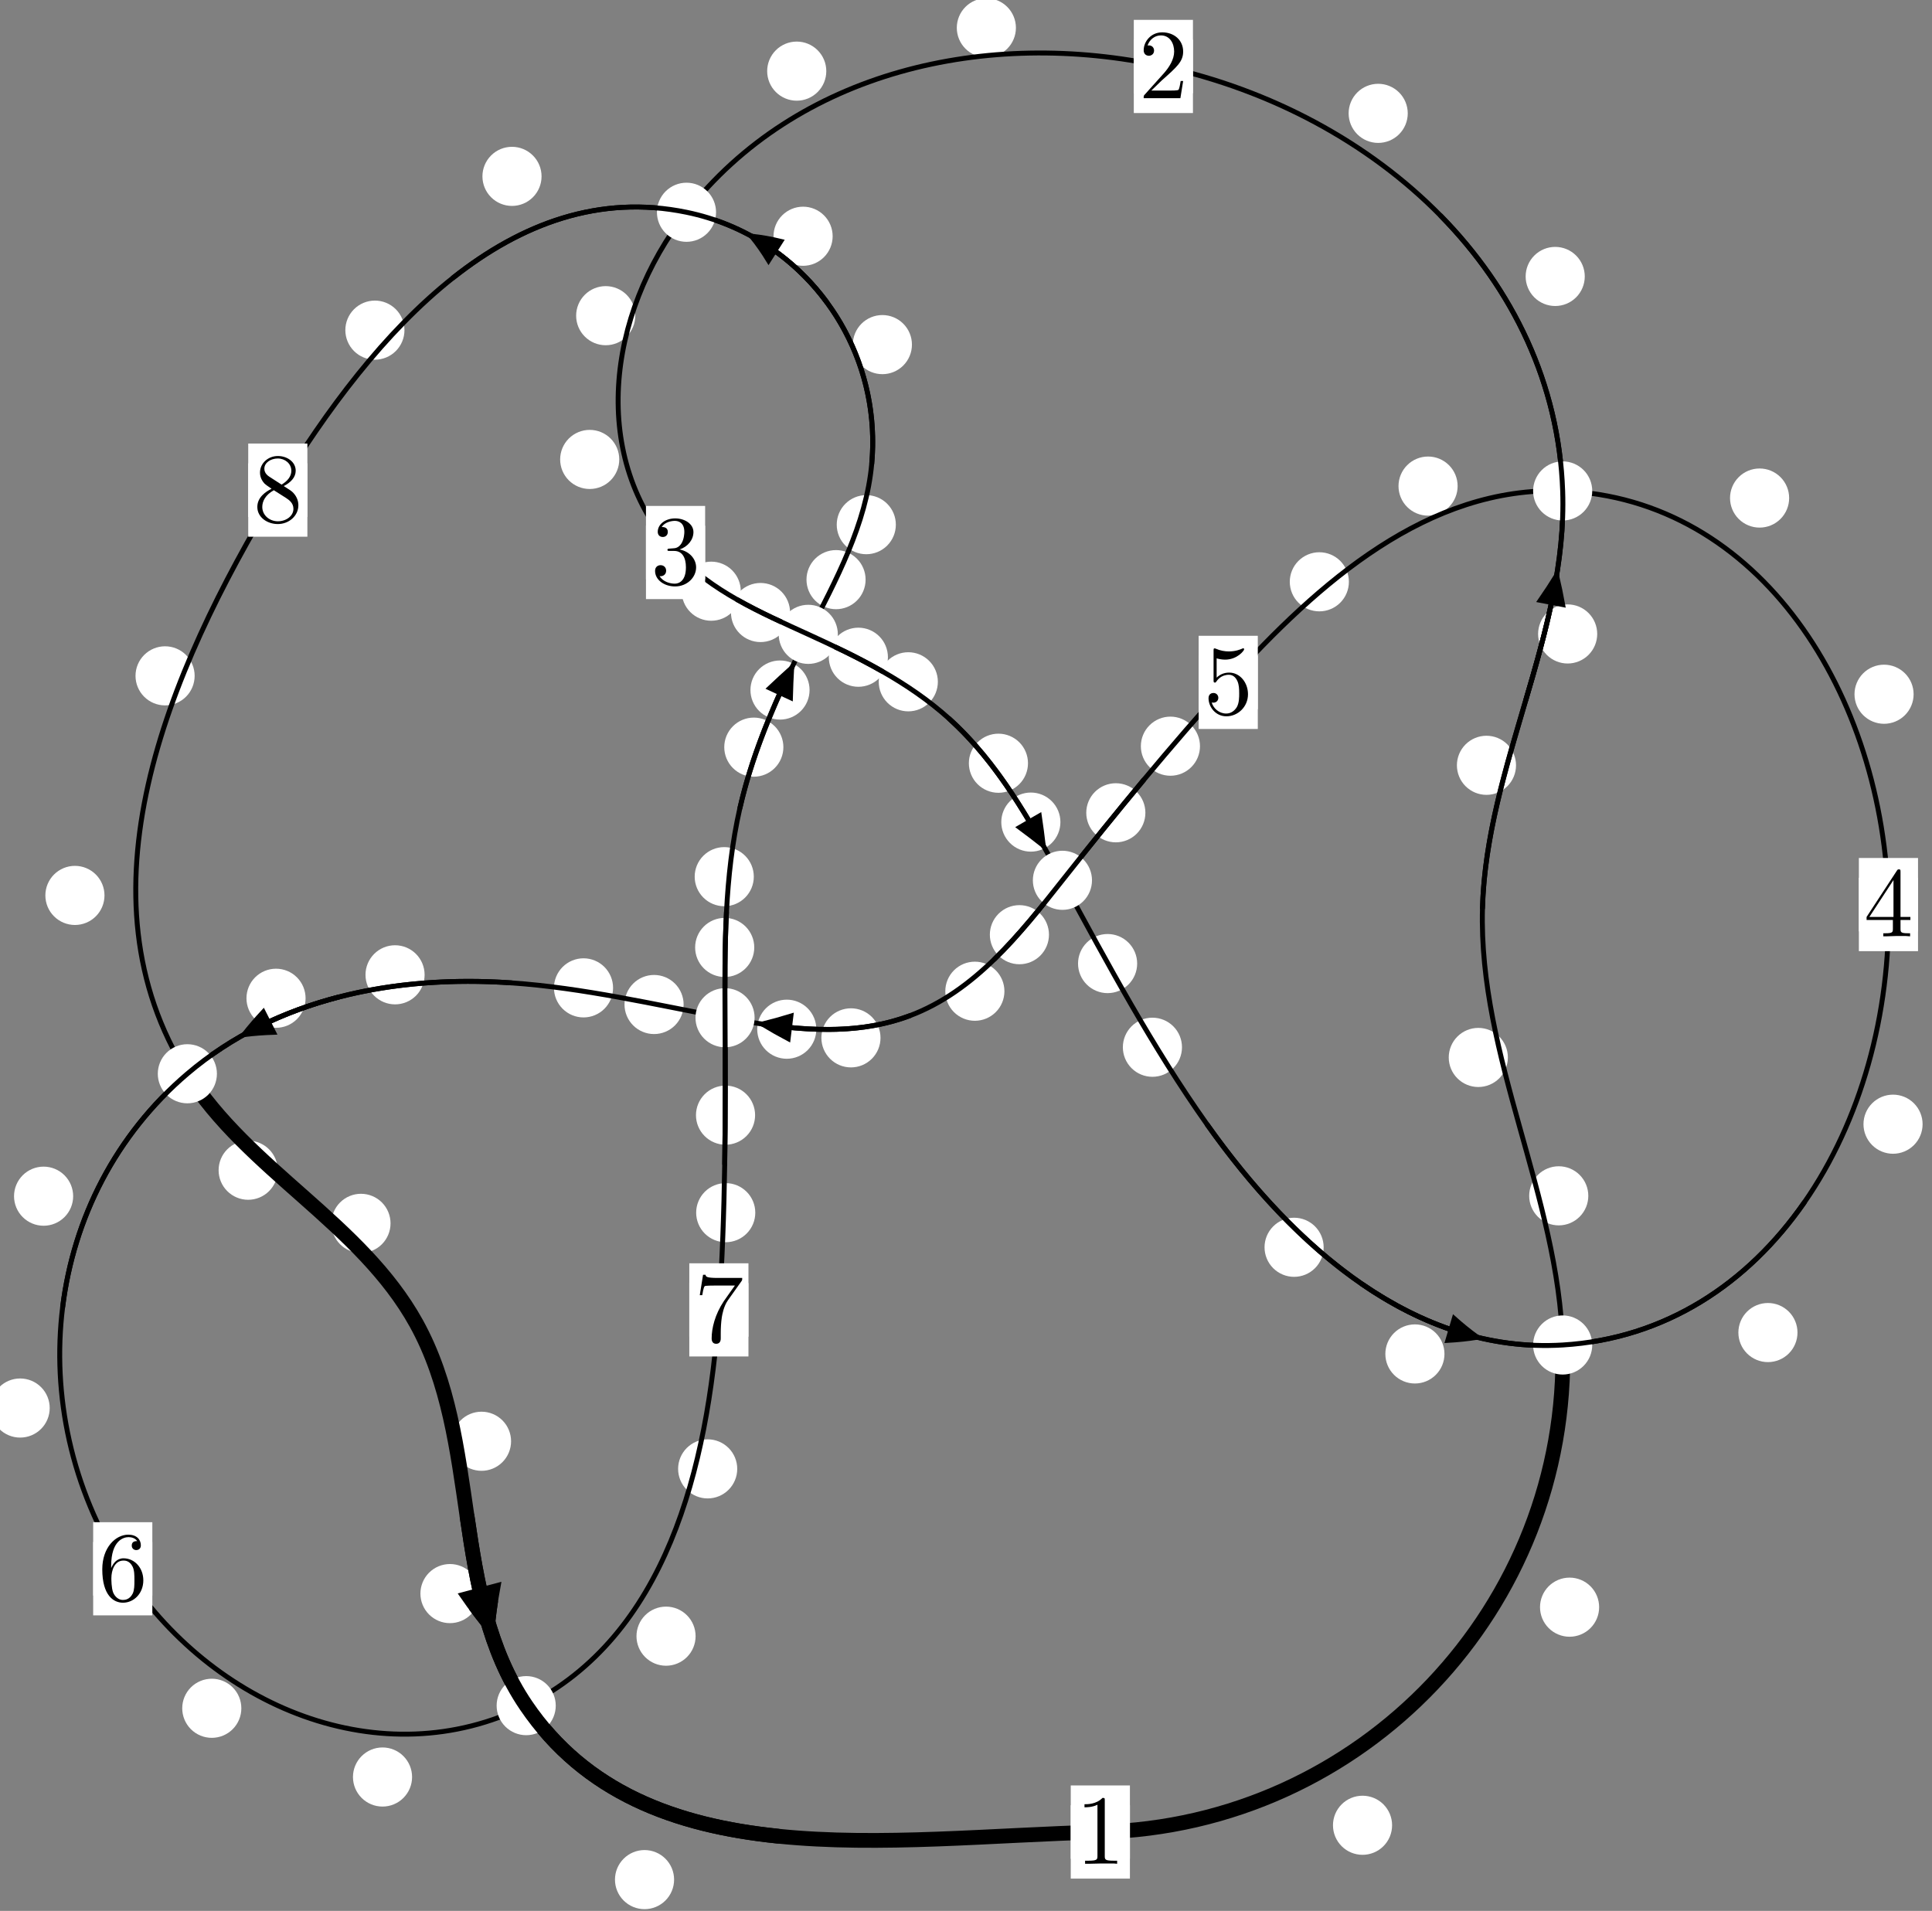 <?xml version="1.0"?>
<!-- Created by MetaPost 1.999 on 2021.07.06:0007 -->
<svg version="1.1" xmlns="http://www.w3.org/2000/svg" xmlns:xlink="http://www.w3.org/1999/xlink" width="195.342" height="193.224" viewBox="0 0 195.342 193.224">
<rect x="0" y="0" width="195.342" height="193.224" fill="#808080" stroke="none"/>
<!-- Original BoundingBox: -158.951279 -57.047287 36.391220 136.177109 -->
  <defs>
    <g transform="scale(0.01,0.01)" id="GLYPHcmr10_49">
      <path style="fill-rule: evenodd;" d="M294 -640C294 -664,294 -666,271 -666C209 -602,121 -602,89 -602L89 -571C109 -571,168 -571,220 -597L220 -79C220 -43,217 -31,127 -31L95 -31L95 -0L257 -0L130 -3L217 -3L257 -3L297 -3L384 -3L419 -0L419 -31L387 -31C297 -31,294 -42,294 -79"></path>
    </g>
    <g transform="scale(0.01,0.01)" id="GLYPHcmr10_50">
      <path style="fill-rule: evenodd;" d="M127 -77L233 -180C389 -318,449 -372,449 -472C449 -586,359 -666,237 -666C124 -666,50 -574,50 -485C50 -429,100 -429,103 -429C120 -429,155 -441,155 -482C155 -508,137 -534,102 -534C94 -534,92 -534,89 -533C112 -598,166 -635,224 -635C315 -635,358 -554,358 -472C358 -392,308 -313,253 -251L61 -37C50 -26,50 -24,50 -0L421 -0L449 -174L424 -174C419 -144,412 -100,402 -85C395 -77,329 -77,307 -77"></path>
    </g>
    <g transform="scale(0.01,0.01)" id="GLYPHcmr10_51">
      <path style="fill-rule: evenodd;" d="M290 -352C372 -379,430 -449,430 -528C430 -610,342 -666,246 -666C145 -666,69 -606,69 -530C69 -497,91 -478,120 -478C151 -478,171 -500,171 -529C171 -579,124 -579,109 -579C140 -628,206 -641,242 -641C283 -641,338 -619,338 -529C338 -517,336 -459,310 -415C280 -367,246 -364,221 -363C213 -362,189 -360,182 -360C174 -359,167 -358,167 -348C167 -337,174 -337,191 -337L235 -337C317 -337,354 -269,354 -171C354 -35,285 -6,241 -6C198 -6,123 -23,88 -82C123 -77,154 -99,154 -137C154 -173,127 -193,98 -193C74 -193,42 -179,42 -135C42 -44,135 22,244 22C366 22,457 -69,457 -171C457 -253,394 -331,290 -352"></path>
    </g>
    <g transform="scale(0.01,0.01)" id="GLYPHcmr10_52">
      <path style="fill-rule: evenodd;" d="M294 -165L294 -78C294 -42,292 -31,218 -31L197 -31L197 -0L332 -0L238 -3L290 -3L332 -3L374 -3L427 -3L468 -0L468 -31L447 -31C373 -31,371 -42,371 -78L371 -165L471 -165L471 -196L371 -196L371 -651C371 -671,371 -677,355 -677C346 -677,343 -677,335 -665L28 -196L28 -165M300 -196L56 -196L300 -569"></path>
    </g>
    <g transform="scale(0.01,0.01)" id="GLYPHcmr10_53">
      <path style="fill-rule: evenodd;" d="M449 -201C449 -320,367 -420,259 -420C211 -420,168 -404,132 -369L132 -564C152 -558,185 -551,217 -551C340 -551,410 -642,410 -655C410 -661,407 -666,400 -666C399 -666,397 -666,392 -663C372 -654,323 -634,256 -634C216 -634,170 -641,123 -662C115 -665,113 -665,111 -665C101 -665,101 -657,101 -641L101 -345C101 -327,101 -319,115 -319C122 -319,124 -322,128 -328C139 -344,176 -398,257 -398C309 -398,334 -352,342 -334C358 -297,360 -258,360 -208C360 -173,360 -113,336 -71C312 -32,275 -6,229 -6C156 -6,99 -59,82 -118C85 -117,88 -116,99 -116C132 -116,149 -141,149 -165C149 -189,132 -214,99 -214C85 -214,50 -207,50 -161C50 -75,119 22,231 22C347 22,449 -74,449 -201"></path>
    </g>
    <g transform="scale(0.01,0.01)" id="GLYPHcmr10_54">
      <path style="fill-rule: evenodd;" d="M132 -328L132 -352C132 -605,256 -641,307 -641C331 -641,373 -635,395 -601C380 -601,340 -601,340 -556C340 -525,364 -510,386 -510C402 -510,432 -519,432 -558C432 -618,388 -666,305 -666C177 -666,42 -537,42 -316C42 -49,158 22,251 22C362 22,457 -72,457 -204C457 -331,368 -427,257 -427C189 -427,152 -376,132 -328M251 -6C188 -6,158 -66,152 -81C134 -128,134 -208,134 -226C134 -304,166 -404,256 -404C272 -404,318 -404,349 -342C367 -305,367 -254,367 -205C367 -157,367 -107,350 -71C320 -11,274 -6,251 -6"></path>
    </g>
    <g transform="scale(0.01,0.01)" id="GLYPHcmr10_55">
      <path style="fill-rule: evenodd;" d="M476 -609C485 -621,485 -623,485 -644L242 -644C120 -644,118 -657,114 -676L89 -676L56 -470L81 -470C84 -486,93 -549,106 -561C113 -567,191 -567,204 -567L411 -567C400 -551,321 -442,299 -409C209 -274,176 -135,176 -33C176 -23,176 22,222 22C268 22,268 -23,268 -33L268 -84C268 -139,271 -194,279 -248C283 -271,297 -357,341 -419"></path>
    </g>
    <g transform="scale(0.01,0.01)" id="GLYPHcmr10_56">
      <path style="fill-rule: evenodd;" d="M163 -457C117 -487,113 -521,113 -538C113 -599,178 -641,249 -641C322 -641,386 -589,386 -517C386 -460,347 -412,287 -377M309 -362C381 -399,430 -451,430 -517C430 -609,341 -666,250 -666C150 -666,69 -592,69 -499C69 -481,71 -436,113 -389C124 -377,161 -352,186 -335C128 -306,42 -250,42 -151C42 -45,144 22,249 22C362 22,457 -61,457 -168C457 -204,446 -249,408 -291C389 -312,373 -322,309 -362M209 -320L332 -242C360 -223,407 -193,407 -132C407 -58,332 -6,250 -6C164 -6,92 -68,92 -151C92 -209,124 -273,209 -320"></path>
    </g>
  </defs>
  <path d="M140.753 184.564C140.753 183.771,140.438 183.011,139.878 182.45C139.317 181.89,138.557 181.575,137.764 181.575C136.972 181.575,136.211 181.89,135.651 182.45C135.09 183.011,134.776 183.771,134.776 184.564C134.776 185.356,135.09 186.117,135.651 186.677C136.211 187.238,136.972 187.552,137.764 187.552C138.557 187.552,139.317 187.238,139.878 186.677C140.438 186.117,140.753 185.356,140.753 184.564Z" style="fill: rgb(100%,100%,100%);stroke: none;"></path>
  <path d="M114.242 185.247C114.242 184.454,113.927 183.694,113.366 183.134C112.806 182.573,112.046 182.258,111.253 182.258C110.46 182.258,109.7 182.573,109.14 183.134C108.579 183.694,108.264 184.454,108.264 185.247C108.264 186.04,108.579 186.8,109.14 187.36C109.7 187.921,110.46 188.236,111.253 188.236C112.046 188.236,112.806 187.921,113.366 187.36C113.927 186.8,114.242 186.04,114.242 185.247Z" style="fill: rgb(100%,100%,100%);stroke: none;"></path>
  <path d="M160.592 120.917C160.592 120.124,160.277 119.364,159.716 118.803C159.156 118.243,158.396 117.928,157.603 117.928C156.81 117.928,156.05 118.243,155.49 118.803C154.929 119.364,154.614 120.124,154.614 120.917C154.614 121.709,154.929 122.469,155.49 123.03C156.05 123.59,156.81 123.905,157.603 123.905C158.396 123.905,159.156 123.59,159.716 123.03C160.277 122.469,160.592 121.709,160.592 120.917Z" style="fill: rgb(100%,100%,100%);stroke: none;"></path>
  <path d="M161.687 162.511C161.687 161.718,161.372 160.958,160.811 160.397C160.251 159.837,159.49 159.522,158.698 159.522C157.905 159.522,157.145 159.837,156.584 160.397C156.024 160.958,155.709 161.718,155.709 162.511C155.709 163.303,156.024 164.064,156.584 164.624C157.145 165.185,157.905 165.5,158.698 165.5C159.49 165.5,160.251 165.185,160.811 164.624C161.372 164.064,161.687 163.303,161.687 162.511Z" style="fill: rgb(100%,100%,100%);stroke: none;"></path>
  <path d="M153.283 77.384C153.283 76.592,152.968 75.832,152.408 75.271C151.847 74.711,151.087 74.396,150.295 74.396C149.502 74.396,148.742 74.711,148.181 75.271C147.621 75.832,147.306 76.592,147.306 77.384C147.306 78.177,147.621 78.937,148.181 79.498C148.742 80.058,149.502 80.373,150.295 80.373C151.087 80.373,151.847 80.058,152.408 79.498C152.968 78.937,153.283 78.177,153.283 77.384Z" style="fill: rgb(100%,100%,100%);stroke: none;"></path>
  <path d="M152.459 106.926C152.459 106.133,152.144 105.373,151.583 104.812C151.023 104.252,150.263 103.937,149.47 103.937C148.677 103.937,147.917 104.252,147.357 104.812C146.796 105.373,146.481 106.133,146.481 106.926C146.481 107.718,146.796 108.479,147.357 109.039C147.917 109.599,148.677 109.914,149.47 109.914C150.263 109.914,151.023 109.599,151.583 109.039C152.144 108.479,152.459 107.718,152.459 106.926Z" style="fill: rgb(100%,100%,100%);stroke: none;"></path>
  <path d="M160.234 27.954C160.234 27.161,159.919 26.401,159.358 25.84C158.798 25.28,158.038 24.965,157.245 24.965C156.452 24.965,155.692 25.28,155.132 25.84C154.571 26.401,154.256 27.161,154.256 27.954C154.256 28.746,154.571 29.507,155.132 30.067C155.692 30.628,156.452 30.942,157.245 30.942C158.038 30.942,158.798 30.628,159.358 30.067C159.919 29.507,160.234 28.746,160.234 27.954Z" style="fill: rgb(100%,100%,100%);stroke: none;"></path>
  <path d="M161.492 64.103C161.492 63.31,161.177 62.55,160.617 61.989C160.056 61.429,159.296 61.114,158.503 61.114C157.711 61.114,156.951 61.429,156.39 61.989C155.83 62.55,155.515 63.31,155.515 64.103C155.515 64.895,155.83 65.656,156.39 66.216C156.951 66.777,157.711 67.091,158.503 67.091C159.296 67.091,160.056 66.777,160.617 66.216C161.177 65.656,161.492 64.895,161.492 64.103Z" style="fill: rgb(100%,100%,100%);stroke: none;"></path>
  <path d="M102.718 2.812C102.718 2.019,102.403 1.259,101.843 0.698C101.282 0.138,100.522 -0.177,99.73 -0.177C98.937 -0.177,98.177 0.138,97.616 0.698C97.056 1.259,96.741 2.019,96.741 2.812C96.741 3.604,97.056 4.364,97.616 4.925C98.177 5.485,98.937 5.8,99.73 5.8C100.522 5.8,101.282 5.485,101.843 4.925C102.403 4.364,102.718 3.604,102.718 2.812Z" style="fill: rgb(100%,100%,100%);stroke: none;"></path>
  <path d="M142.336 11.462C142.336 10.669,142.021 9.909,141.46 9.348C140.9 8.788,140.14 8.473,139.347 8.473C138.554 8.473,137.794 8.788,137.234 9.348C136.673 9.909,136.358 10.669,136.358 11.462C136.358 12.254,136.673 13.015,137.234 13.575C137.794 14.136,138.554 14.45,139.347 14.45C140.14 14.45,140.9 14.136,141.46 13.575C142.021 13.015,142.336 12.254,142.336 11.462Z" style="fill: rgb(100%,100%,100%);stroke: none;"></path>
  <path d="M64.231 31.92C64.231 31.128,63.916 30.367,63.355 29.807C62.795 29.246,62.035 28.932,61.242 28.932C60.449 28.932,59.689 29.246,59.129 29.807C58.568 30.367,58.253 31.128,58.253 31.92C58.253 32.713,58.568 33.473,59.129 34.034C59.689 34.594,60.449 34.909,61.242 34.909C62.035 34.909,62.795 34.594,63.355 34.034C63.916 33.473,64.231 32.713,64.231 31.92Z" style="fill: rgb(100%,100%,100%);stroke: none;"></path>
  <path d="M83.546 7.193C83.546 6.4,83.231 5.64,82.67 5.08C82.11 4.519,81.35 4.204,80.557 4.204C79.764 4.204,79.004 4.519,78.444 5.08C77.883 5.64,77.568 6.4,77.568 7.193C77.568 7.986,77.883 8.746,78.444 9.306C79.004 9.867,79.764 10.182,80.557 10.182C81.35 10.182,82.11 9.867,82.67 9.306C83.231 8.746,83.546 7.986,83.546 7.193Z" style="fill: rgb(100%,100%,100%);stroke: none;"></path>
  <path d="M74.9 59.779C74.9 58.987,74.585 58.227,74.025 57.666C73.464 57.106,72.704 56.791,71.911 56.791C71.119 56.791,70.358 57.106,69.798 57.666C69.237 58.227,68.923 58.987,68.923 59.779C68.923 60.572,69.237 61.332,69.798 61.893C70.358 62.453,71.119 62.768,71.911 62.768C72.704 62.768,73.464 62.453,74.025 61.893C74.585 61.332,74.9 60.572,74.9 59.779Z" style="fill: rgb(100%,100%,100%);stroke: none;"></path>
  <path d="M62.613 46.457C62.613 45.664,62.298 44.904,61.738 44.343C61.178 43.783,60.417 43.468,59.625 43.468C58.832 43.468,58.072 43.783,57.511 44.343C56.951 44.904,56.636 45.664,56.636 46.457C56.636 47.249,56.951 48.009,57.511 48.57C58.072 49.13,58.832 49.445,59.625 49.445C60.417 49.445,61.178 49.13,61.738 48.57C62.298 48.009,62.613 47.249,62.613 46.457Z" style="fill: rgb(100%,100%,100%);stroke: none;"></path>
  <path d="M89.777 66.456C89.777 65.664,89.463 64.904,88.902 64.343C88.342 63.783,87.581 63.468,86.789 63.468C85.996 63.468,85.236 63.783,84.675 64.343C84.115 64.904,83.8 65.664,83.8 66.456C83.8 67.249,84.115 68.009,84.675 68.57C85.236 69.13,85.996 69.445,86.789 69.445C87.581 69.445,88.342 69.13,88.902 68.57C89.463 68.009,89.777 67.249,89.777 66.456Z" style="fill: rgb(100%,100%,100%);stroke: none;"></path>
  <path d="M79.884 61.936C79.884 61.143,79.57 60.383,79.009 59.822C78.449 59.262,77.688 58.947,76.896 58.947C76.103 58.947,75.343 59.262,74.782 59.822C74.222 60.383,73.907 61.143,73.907 61.936C73.907 62.728,74.222 63.488,74.782 64.049C75.343 64.609,76.103 64.924,76.896 64.924C77.688 64.924,78.449 64.609,79.009 64.049C79.57 63.488,79.884 62.728,79.884 61.936Z" style="fill: rgb(100%,100%,100%);stroke: none;"></path>
  <path d="M103.939 77.175C103.939 76.382,103.624 75.622,103.064 75.061C102.503 74.501,101.743 74.186,100.95 74.186C100.158 74.186,99.397 74.501,98.837 75.061C98.276 75.622,97.961 76.382,97.961 77.175C97.961 77.967,98.276 78.728,98.837 79.288C99.397 79.849,100.158 80.164,100.95 80.164C101.743 80.164,102.503 79.849,103.064 79.288C103.624 78.728,103.939 77.967,103.939 77.175Z" style="fill: rgb(100%,100%,100%);stroke: none;"></path>
  <path d="M94.826 68.94C94.826 68.147,94.511 67.387,93.95 66.827C93.39 66.266,92.63 65.951,91.837 65.951C91.044 65.951,90.284 66.266,89.724 66.827C89.163 67.387,88.848 68.147,88.848 68.94C88.848 69.733,89.163 70.493,89.724 71.053C90.284 71.614,91.044 71.929,91.837 71.929C92.63 71.929,93.39 71.614,93.95 71.053C94.511 70.493,94.826 69.733,94.826 68.94Z" style="fill: rgb(100%,100%,100%);stroke: none;"></path>
  <path d="M114.977 97.432C114.977 96.639,114.662 95.879,114.101 95.319C113.541 94.758,112.781 94.443,111.988 94.443C111.195 94.443,110.435 94.758,109.875 95.319C109.314 95.879,108.999 96.639,108.999 97.432C108.999 98.225,109.314 98.985,109.875 99.545C110.435 100.106,111.195 100.421,111.988 100.421C112.781 100.421,113.541 100.106,114.101 99.545C114.662 98.985,114.977 98.225,114.977 97.432Z" style="fill: rgb(100%,100%,100%);stroke: none;"></path>
  <path d="M107.217 83.126C107.217 82.334,106.902 81.574,106.341 81.013C105.781 80.453,105.021 80.138,104.228 80.138C103.435 80.138,102.675 80.453,102.115 81.013C101.554 81.574,101.239 82.334,101.239 83.126C101.239 83.919,101.554 84.679,102.115 85.24C102.675 85.8,103.435 86.115,104.228 86.115C105.021 86.115,105.781 85.8,106.341 85.24C106.902 84.679,107.217 83.919,107.217 83.126Z" style="fill: rgb(100%,100%,100%);stroke: none;"></path>
  <path d="M133.833 126.12C133.833 125.327,133.518 124.567,132.958 124.007C132.397 123.446,131.637 123.131,130.844 123.131C130.052 123.131,129.291 123.446,128.731 124.007C128.171 124.567,127.856 125.327,127.856 126.12C127.856 126.913,128.171 127.673,128.731 128.233C129.291 128.794,130.052 129.109,130.844 129.109C131.637 129.109,132.397 128.794,132.958 128.233C133.518 127.673,133.833 126.913,133.833 126.12Z" style="fill: rgb(100%,100%,100%);stroke: none;"></path>
  <path d="M119.509 105.893C119.509 105.1,119.194 104.34,118.633 103.779C118.073 103.219,117.313 102.904,116.52 102.904C115.727 102.904,114.967 103.219,114.407 103.779C113.846 104.34,113.531 105.1,113.531 105.893C113.531 106.686,113.846 107.446,114.407 108.006C114.967 108.567,115.727 108.882,116.52 108.882C117.313 108.882,118.073 108.567,118.633 108.006C119.194 107.446,119.509 106.686,119.509 105.893Z" style="fill: rgb(100%,100%,100%);stroke: none;"></path>
  <path d="M181.742 134.743C181.742 133.95,181.427 133.19,180.867 132.629C180.307 132.069,179.546 131.754,178.754 131.754C177.961 131.754,177.201 132.069,176.64 132.629C176.08 133.19,175.765 133.95,175.765 134.743C175.765 135.535,176.08 136.296,176.64 136.856C177.201 137.417,177.961 137.731,178.754 137.731C179.546 137.731,180.307 137.417,180.867 136.856C181.427 136.296,181.742 135.535,181.742 134.743Z" style="fill: rgb(100%,100%,100%);stroke: none;"></path>
  <path d="M146.048 136.905C146.048 136.112,145.733 135.352,145.173 134.792C144.613 134.231,143.852 133.916,143.06 133.916C142.267 133.916,141.507 134.231,140.946 134.792C140.386 135.352,140.071 136.112,140.071 136.905C140.071 137.698,140.386 138.458,140.946 139.018C141.507 139.579,142.267 139.894,143.06 139.894C143.852 139.894,144.613 139.579,145.173 139.018C145.733 138.458,146.048 137.698,146.048 136.905Z" style="fill: rgb(100%,100%,100%);stroke: none;"></path>
  <path d="M193.483 70.198C193.483 69.406,193.168 68.646,192.608 68.085C192.047 67.525,191.287 67.21,190.495 67.21C189.702 67.21,188.942 67.525,188.381 68.085C187.821 68.646,187.506 69.406,187.506 70.198C187.506 70.991,187.821 71.751,188.381 72.312C188.942 72.872,189.702 73.187,190.495 73.187C191.287 73.187,192.047 72.872,192.608 72.312C193.168 71.751,193.483 70.991,193.483 70.198Z" style="fill: rgb(100%,100%,100%);stroke: none;"></path>
  <path d="M194.391 113.675C194.391 112.882,194.076 112.122,193.516 111.561C192.955 111.001,192.195 110.686,191.402 110.686C190.61 110.686,189.85 111.001,189.289 111.561C188.729 112.122,188.414 112.882,188.414 113.675C188.414 114.467,188.729 115.227,189.289 115.788C189.85 116.348,190.61 116.663,191.402 116.663C192.195 116.663,192.955 116.348,193.516 115.788C194.076 115.227,194.391 114.467,194.391 113.675Z" style="fill: rgb(100%,100%,100%);stroke: none;"></path>
  <path d="M147.379 49.151C147.379 48.358,147.064 47.598,146.503 47.038C145.943 46.477,145.183 46.162,144.39 46.162C143.597 46.162,142.837 46.477,142.277 47.038C141.716 47.598,141.401 48.358,141.401 49.151C141.401 49.944,141.716 50.704,142.277 51.264C142.837 51.825,143.597 52.14,144.39 52.14C145.183 52.14,145.943 51.825,146.503 51.264C147.064 50.704,147.379 49.944,147.379 49.151Z" style="fill: rgb(100%,100%,100%);stroke: none;"></path>
  <path d="M180.899 50.36C180.899 49.567,180.584 48.807,180.023 48.247C179.463 47.686,178.703 47.371,177.91 47.371C177.117 47.371,176.357 47.686,175.797 48.247C175.236 48.807,174.921 49.567,174.921 50.36C174.921 51.153,175.236 51.913,175.797 52.473C176.357 53.034,177.117 53.349,177.91 53.349C178.703 53.349,179.463 53.034,180.023 52.473C180.584 51.913,180.899 51.153,180.899 50.36Z" style="fill: rgb(100%,100%,100%);stroke: none;"></path>
  <path d="M121.329 75.451C121.329 74.658,121.014 73.898,120.453 73.338C119.893 72.777,119.133 72.462,118.34 72.462C117.547 72.462,116.787 72.777,116.227 73.338C115.666 73.898,115.351 74.658,115.351 75.451C115.351 76.244,115.666 77.004,116.227 77.564C116.787 78.125,117.547 78.44,118.34 78.44C119.133 78.44,119.893 78.125,120.453 77.564C121.014 77.004,121.329 76.244,121.329 75.451Z" style="fill: rgb(100%,100%,100%);stroke: none;"></path>
  <path d="M136.385 58.829C136.385 58.037,136.07 57.276,135.51 56.716C134.949 56.156,134.189 55.841,133.397 55.841C132.604 55.841,131.844 56.156,131.283 56.716C130.723 57.276,130.408 58.037,130.408 58.829C130.408 59.622,130.723 60.382,131.283 60.943C131.844 61.503,132.604 61.818,133.397 61.818C134.189 61.818,134.949 61.503,135.51 60.943C136.07 60.382,136.385 59.622,136.385 58.829Z" style="fill: rgb(100%,100%,100%);stroke: none;"></path>
  <path d="M106.06 94.512C106.06 93.72,105.745 92.959,105.185 92.399C104.625 91.838,103.864 91.524,103.072 91.524C102.279 91.524,101.519 91.838,100.958 92.399C100.398 92.959,100.083 93.72,100.083 94.512C100.083 95.305,100.398 96.065,100.958 96.626C101.519 97.186,102.279 97.501,103.072 97.501C103.864 97.501,104.625 97.186,105.185 96.626C105.745 96.065,106.06 95.305,106.06 94.512Z" style="fill: rgb(100%,100%,100%);stroke: none;"></path>
  <path d="M115.809 82.185C115.809 81.393,115.494 80.632,114.934 80.072C114.373 79.511,113.613 79.197,112.82 79.197C112.028 79.197,111.267 79.511,110.707 80.072C110.146 80.632,109.831 81.393,109.831 82.185C109.831 82.978,110.146 83.738,110.707 84.299C111.267 84.859,112.028 85.174,112.82 85.174C113.613 85.174,114.373 84.859,114.934 84.299C115.494 83.738,115.809 82.978,115.809 82.185Z" style="fill: rgb(100%,100%,100%);stroke: none;"></path>
  <path d="M89.027 104.943C89.027 104.151,88.712 103.39,88.152 102.83C87.591 102.27,86.831 101.955,86.039 101.955C85.246 101.955,84.486 102.27,83.925 102.83C83.365 103.39,83.05 104.151,83.05 104.943C83.05 105.736,83.365 106.496,83.925 107.057C84.486 107.617,85.246 107.932,86.039 107.932C86.831 107.932,87.591 107.617,88.152 107.057C88.712 106.496,89.027 105.736,89.027 104.943Z" style="fill: rgb(100%,100%,100%);stroke: none;"></path>
  <path d="M101.556 100.228C101.556 99.436,101.241 98.675,100.68 98.115C100.12 97.554,99.36 97.24,98.567 97.24C97.774 97.24,97.014 97.554,96.454 98.115C95.893 98.675,95.578 99.436,95.578 100.228C95.578 101.021,95.893 101.781,96.454 102.342C97.014 102.902,97.774 103.217,98.567 103.217C99.36 103.217,100.12 102.902,100.68 102.342C101.241 101.781,101.556 101.021,101.556 100.228Z" style="fill: rgb(100%,100%,100%);stroke: none;"></path>
  <path d="M69.12 101.572C69.12 100.779,68.805 100.019,68.245 99.458C67.684 98.898,66.924 98.583,66.131 98.583C65.339 98.583,64.578 98.898,64.018 99.458C63.458 100.019,63.143 100.779,63.143 101.572C63.143 102.364,63.458 103.124,64.018 103.685C64.578 104.245,65.339 104.56,66.131 104.56C66.924 104.56,67.684 104.245,68.245 103.685C68.805 103.124,69.12 102.364,69.12 101.572Z" style="fill: rgb(100%,100%,100%);stroke: none;"></path>
  <path d="M82.538 104.069C82.538 103.277,82.223 102.517,81.663 101.956C81.102 101.396,80.342 101.081,79.549 101.081C78.757 101.081,77.997 101.396,77.436 101.956C76.876 102.517,76.561 103.277,76.561 104.069C76.561 104.862,76.876 105.622,77.436 106.183C77.997 106.743,78.757 107.058,79.549 107.058C80.342 107.058,81.102 106.743,81.663 106.183C82.223 105.622,82.538 104.862,82.538 104.069Z" style="fill: rgb(100%,100%,100%);stroke: none;"></path>
  <path d="M42.932 98.569C42.932 97.777,42.617 97.016,42.057 96.456C41.496 95.895,40.736 95.58,39.944 95.58C39.151 95.58,38.391 95.895,37.83 96.456C37.27 97.016,36.955 97.777,36.955 98.569C36.955 99.362,37.27 100.122,37.83 100.683C38.391 101.243,39.151 101.558,39.944 101.558C40.736 101.558,41.496 101.243,42.057 100.683C42.617 100.122,42.932 99.362,42.932 98.569Z" style="fill: rgb(100%,100%,100%);stroke: none;"></path>
  <path d="M61.987 99.889C61.987 99.096,61.672 98.336,61.112 97.776C60.551 97.215,59.791 96.9,58.999 96.9C58.206 96.9,57.446 97.215,56.885 97.776C56.325 98.336,56.01 99.096,56.01 99.889C56.01 100.682,56.325 101.442,56.885 102.002C57.446 102.563,58.206 102.878,58.999 102.878C59.791 102.878,60.551 102.563,61.112 102.002C61.672 101.442,61.987 100.682,61.987 99.889Z" style="fill: rgb(100%,100%,100%);stroke: none;"></path>
  <path d="M7.397 120.953C7.397 120.161,7.082 119.401,6.521 118.84C5.961 118.28,5.201 117.965,4.408 117.965C3.615 117.965,2.855 118.28,2.295 118.84C1.734 119.401,1.419 120.161,1.419 120.953C1.419 121.746,1.734 122.506,2.295 123.067C2.855 123.627,3.615 123.942,4.408 123.942C5.201 123.942,5.961 123.627,6.521 123.067C7.082 122.506,7.397 121.746,7.397 120.953Z" style="fill: rgb(100%,100%,100%);stroke: none;"></path>
  <path d="M30.897 100.94C30.897 100.147,30.582 99.387,30.022 98.826C29.462 98.266,28.701 97.951,27.909 97.951C27.116 97.951,26.356 98.266,25.795 98.826C25.235 99.387,24.92 100.147,24.92 100.94C24.92 101.732,25.235 102.492,25.795 103.053C26.356 103.613,27.116 103.928,27.909 103.928C28.701 103.928,29.462 103.613,30.022 103.053C30.582 102.492,30.897 101.732,30.897 100.94Z" style="fill: rgb(100%,100%,100%);stroke: none;"></path>
  <path d="M24.402 172.735C24.402 171.942,24.088 171.182,23.527 170.621C22.967 170.061,22.206 169.746,21.414 169.746C20.621 169.746,19.861 170.061,19.3 170.621C18.74 171.182,18.425 171.942,18.425 172.735C18.425 173.527,18.74 174.287,19.3 174.848C19.861 175.408,20.621 175.723,21.414 175.723C22.206 175.723,22.967 175.408,23.527 174.848C24.088 174.287,24.402 173.527,24.402 172.735Z" style="fill: rgb(100%,100%,100%);stroke: none;"></path>
  <path d="M5.026 142.374C5.026 141.581,4.711 140.821,4.151 140.261C3.59 139.7,2.83 139.385,2.037 139.385C1.245 139.385,0.485 139.7,-0.076 140.261C-0.636 140.821,-0.951 141.581,-0.951 142.374C-0.951 143.167,-0.636 143.927,-0.076 144.487C0.485 145.048,1.245 145.363,2.037 145.363C2.83 145.363,3.59 145.048,4.151 144.487C4.711 143.927,5.026 143.167,5.026 142.374Z" style="fill: rgb(100%,100%,100%);stroke: none;"></path>
  <path d="M70.331 165.443C70.331 164.65,70.016 163.89,69.456 163.33C68.895 162.769,68.135 162.454,67.343 162.454C66.55 162.454,65.79 162.769,65.229 163.33C64.669 163.89,64.354 164.65,64.354 165.443C64.354 166.236,64.669 166.996,65.229 167.556C65.79 168.117,66.55 168.432,67.343 168.432C68.135 168.432,68.895 168.117,69.456 167.556C70.016 166.996,70.331 166.236,70.331 165.443Z" style="fill: rgb(100%,100%,100%);stroke: none;"></path>
  <path d="M41.665 179.684C41.665 178.891,41.35 178.131,40.79 177.571C40.229 177.01,39.469 176.695,38.677 176.695C37.884 176.695,37.124 177.01,36.563 177.571C36.003 178.131,35.688 178.891,35.688 179.684C35.688 180.477,36.003 181.237,36.563 181.797C37.124 182.358,37.884 182.673,38.677 182.673C39.469 182.673,40.229 182.358,40.79 181.797C41.35 181.237,41.665 180.477,41.665 179.684Z" style="fill: rgb(100%,100%,100%);stroke: none;"></path>
  <path d="M76.366 122.62C76.366 121.828,76.051 121.068,75.49 120.507C74.93 119.947,74.169 119.632,73.377 119.632C72.584 119.632,71.824 119.947,71.263 120.507C70.703 121.068,70.388 121.828,70.388 122.62C70.388 123.413,70.703 124.173,71.263 124.734C71.824 125.294,72.584 125.609,73.377 125.609C74.169 125.609,74.93 125.294,75.49 124.734C76.051 124.173,76.366 123.413,76.366 122.62Z" style="fill: rgb(100%,100%,100%);stroke: none;"></path>
  <path d="M74.541 148.527C74.541 147.734,74.226 146.974,73.665 146.413C73.105 145.853,72.345 145.538,71.552 145.538C70.759 145.538,69.999 145.853,69.439 146.413C68.878 146.974,68.563 147.734,68.563 148.527C68.563 149.319,68.878 150.079,69.439 150.64C69.999 151.2,70.759 151.515,71.552 151.515C72.345 151.515,73.105 151.2,73.665 150.64C74.226 150.079,74.541 149.319,74.541 148.527Z" style="fill: rgb(100%,100%,100%);stroke: none;"></path>
  <path d="M76.262 95.802C76.262 95.009,75.947 94.249,75.386 93.688C74.826 93.128,74.066 92.813,73.273 92.813C72.48 92.813,71.72 93.128,71.16 93.688C70.599 94.249,70.284 95.009,70.284 95.802C70.284 96.594,70.599 97.354,71.16 97.915C71.72 98.475,72.48 98.79,73.273 98.79C74.066 98.79,74.826 98.475,75.386 97.915C75.947 97.354,76.262 96.594,76.262 95.802Z" style="fill: rgb(100%,100%,100%);stroke: none;"></path>
  <path d="M76.347 112.761C76.347 111.968,76.032 111.208,75.471 110.647C74.911 110.087,74.151 109.772,73.358 109.772C72.565 109.772,71.805 110.087,71.245 110.647C70.684 111.208,70.369 111.968,70.369 112.761C70.369 113.553,70.684 114.313,71.245 114.874C71.805 115.434,72.565 115.749,73.358 115.749C74.151 115.749,74.911 115.434,75.471 114.874C76.032 114.313,76.347 113.553,76.347 112.761Z" style="fill: rgb(100%,100%,100%);stroke: none;"></path>
  <path d="M79.207 75.549C79.207 74.756,78.892 73.996,78.332 73.436C77.771 72.875,77.011 72.56,76.218 72.56C75.426 72.56,74.665 72.875,74.105 73.436C73.544 73.996,73.229 74.756,73.229 75.549C73.229 76.342,73.544 77.102,74.105 77.662C74.665 78.223,75.426 78.538,76.218 78.538C77.011 78.538,77.771 78.223,78.332 77.662C78.892 77.102,79.207 76.342,79.207 75.549Z" style="fill: rgb(100%,100%,100%);stroke: none;"></path>
  <path d="M76.216 88.645C76.216 87.852,75.901 87.092,75.341 86.532C74.78 85.971,74.02 85.656,73.227 85.656C72.435 85.656,71.675 85.971,71.114 86.532C70.554 87.092,70.239 87.852,70.239 88.645C70.239 89.438,70.554 90.198,71.114 90.758C71.675 91.319,72.435 91.634,73.227 91.634C74.02 91.634,74.78 91.319,75.341 90.758C75.901 90.198,76.216 89.438,76.216 88.645Z" style="fill: rgb(100%,100%,100%);stroke: none;"></path>
  <path d="M87.52 58.611C87.52 57.818,87.205 57.058,86.645 56.497C86.084 55.937,85.324 55.622,84.531 55.622C83.739 55.622,82.979 55.937,82.418 56.497C81.858 57.058,81.543 57.818,81.543 58.611C81.543 59.403,81.858 60.164,82.418 60.724C82.979 61.285,83.739 61.6,84.531 61.6C85.324 61.6,86.084 61.285,86.645 60.724C87.205 60.164,87.52 59.403,87.52 58.611Z" style="fill: rgb(100%,100%,100%);stroke: none;"></path>
  <path d="M81.854 69.774C81.854 68.981,81.539 68.221,80.979 67.661C80.418 67.1,79.658 66.785,78.865 66.785C78.073 66.785,77.313 67.1,76.752 67.661C76.192 68.221,75.877 68.981,75.877 69.774C75.877 70.567,76.192 71.327,76.752 71.887C77.313 72.448,78.073 72.763,78.865 72.763C79.658 72.763,80.418 72.448,80.979 71.887C81.539 71.327,81.854 70.567,81.854 69.774Z" style="fill: rgb(100%,100%,100%);stroke: none;"></path>
  <path d="M92.205 34.846C92.205 34.053,91.89 33.293,91.33 32.732C90.769 32.172,90.009 31.857,89.217 31.857C88.424 31.857,87.664 32.172,87.103 32.732C86.543 33.293,86.228 34.053,86.228 34.846C86.228 35.638,86.543 36.399,87.103 36.959C87.664 37.52,88.424 37.835,89.217 37.835C90.009 37.835,90.769 37.52,91.33 36.959C91.89 36.399,92.205 35.638,92.205 34.846Z" style="fill: rgb(100%,100%,100%);stroke: none;"></path>
  <path d="M90.578 53.052C90.578 52.26,90.263 51.499,89.703 50.939C89.142 50.378,88.382 50.064,87.589 50.064C86.797 50.064,86.036 50.378,85.476 50.939C84.915 51.499,84.601 52.26,84.601 53.052C84.601 53.845,84.915 54.605,85.476 55.166C86.036 55.726,86.797 56.041,87.589 56.041C88.382 56.041,89.142 55.726,89.703 55.166C90.263 54.605,90.578 53.845,90.578 53.052Z" style="fill: rgb(100%,100%,100%);stroke: none;"></path>
  <path d="M54.756 17.833C54.756 17.041,54.441 16.28,53.88 15.72C53.32 15.159,52.56 14.845,51.767 14.845C50.974 14.845,50.214 15.159,49.654 15.72C49.093 16.28,48.778 17.041,48.778 17.833C48.778 18.626,49.093 19.386,49.654 19.947C50.214 20.507,50.974 20.822,51.767 20.822C52.56 20.822,53.32 20.507,53.88 19.947C54.441 19.386,54.756 18.626,54.756 17.833Z" style="fill: rgb(100%,100%,100%);stroke: none;"></path>
  <path d="M84.188 23.888C84.188 23.095,83.873 22.335,83.312 21.775C82.752 21.214,81.992 20.899,81.199 20.899C80.406 20.899,79.646 21.214,79.086 21.775C78.525 22.335,78.21 23.095,78.21 23.888C78.21 24.681,78.525 25.441,79.086 26.001C79.646 26.562,80.406 26.877,81.199 26.877C81.992 26.877,82.752 26.562,83.312 26.001C83.873 25.441,84.188 24.681,84.188 23.888Z" style="fill: rgb(100%,100%,100%);stroke: none;"></path>
  <path d="M19.68 68.339C19.68 67.546,19.365 66.786,18.804 66.225C18.244 65.665,17.484 65.35,16.691 65.35C15.898 65.35,15.138 65.665,14.578 66.225C14.017 66.786,13.702 67.546,13.702 68.339C13.702 69.131,14.017 69.892,14.578 70.452C15.138 71.012,15.898 71.327,16.691 71.327C17.484 71.327,18.244 71.012,18.804 70.452C19.365 69.892,19.68 69.131,19.68 68.339Z" style="fill: rgb(100%,100%,100%);stroke: none;"></path>
  <path d="M40.895 33.383C40.895 32.59,40.58 31.83,40.019 31.269C39.459 30.709,38.699 30.394,37.906 30.394C37.113 30.394,36.353 30.709,35.793 31.269C35.232 31.83,34.917 32.59,34.917 33.383C34.917 34.175,35.232 34.935,35.793 35.496C36.353 36.056,37.113 36.371,37.906 36.371C38.699 36.371,39.459 36.056,40.019 35.496C40.58 34.935,40.895 34.175,40.895 33.383Z" style="fill: rgb(100%,100%,100%);stroke: none;"></path>
  <path d="M28.08 118.328C28.08 117.535,27.765 116.775,27.205 116.215C26.644 115.654,25.884 115.339,25.091 115.339C24.299 115.339,23.538 115.654,22.978 116.215C22.418 116.775,22.103 117.535,22.103 118.328C22.103 119.121,22.418 119.881,22.978 120.441C23.538 121.002,24.299 121.317,25.091 121.317C25.884 121.317,26.644 121.002,27.205 120.441C27.765 119.881,28.08 119.121,28.08 118.328Z" style="fill: rgb(100%,100%,100%);stroke: none;"></path>
  <path d="M10.565 90.541C10.565 89.748,10.25 88.988,9.689 88.427C9.129 87.867,8.368 87.552,7.576 87.552C6.783 87.552,6.023 87.867,5.462 88.427C4.902 88.988,4.587 89.748,4.587 90.541C4.587 91.333,4.902 92.094,5.462 92.654C6.023 93.215,6.783 93.53,7.576 93.53C8.368 93.53,9.129 93.215,9.689 92.654C10.25 92.094,10.565 91.333,10.565 90.541Z" style="fill: rgb(100%,100%,100%);stroke: none;"></path>
  <path d="M51.674 145.734C51.674 144.941,51.359 144.181,50.799 143.621C50.238 143.06,49.478 142.745,48.686 142.745C47.893 142.745,47.133 143.06,46.572 143.621C46.012 144.181,45.697 144.941,45.697 145.734C45.697 146.527,46.012 147.287,46.572 147.847C47.133 148.408,47.893 148.723,48.686 148.723C49.478 148.723,50.238 148.408,50.799 147.847C51.359 147.287,51.674 146.527,51.674 145.734Z" style="fill: rgb(100%,100%,100%);stroke: none;"></path>
  <path d="M39.487 123.7C39.487 122.907,39.172 122.147,38.612 121.586C38.051 121.026,37.291 120.711,36.499 120.711C35.706 120.711,34.946 121.026,34.385 121.586C33.825 122.147,33.51 122.907,33.51 123.7C33.51 124.492,33.825 125.253,34.385 125.813C34.946 126.374,35.706 126.688,36.499 126.688C37.291 126.688,38.051 126.374,38.612 125.813C39.172 125.253,39.487 124.492,39.487 123.7Z" style="fill: rgb(100%,100%,100%);stroke: none;"></path>
  <path d="M68.157 190.059C68.157 189.266,67.842 188.506,67.281 187.945C66.721 187.385,65.961 187.07,65.168 187.07C64.375 187.07,63.615 187.385,63.055 187.945C62.494 188.506,62.179 189.266,62.179 190.059C62.179 190.851,62.494 191.611,63.055 192.172C63.615 192.732,64.375 193.047,65.168 193.047C65.961 193.047,66.721 192.732,67.281 192.172C67.842 191.611,68.157 190.851,68.157 190.059Z" style="fill: rgb(100%,100%,100%);stroke: none;"></path>
  <path d="M48.484 161.137C48.484 160.344,48.169 159.584,47.609 159.024C47.048 158.463,46.288 158.148,45.495 158.148C44.703 158.148,43.943 158.463,43.382 159.024C42.822 159.584,42.507 160.344,42.507 161.137C42.507 161.93,42.822 162.69,43.382 163.25C43.943 163.811,44.703 164.126,45.495 164.126C46.288 164.126,47.048 163.811,47.609 163.25C48.169 162.69,48.484 161.93,48.484 161.137Z" style="fill: rgb(100%,100%,100%);stroke: none;"></path>
  <path d="M111.253 185.247C137.764 184.564,158.698 162.511,158 136C157.603 120.917,149.47 106.926,149.892 91.818C150.295 77.384,158.503 64.103,158 49.642C157.245 27.954,139.347 11.462,117.628 6.719C99.73 2.812,80.557 7.193,69.41 21.463C61.242 31.92,59.625 46.457,68.304 55.868C71.911 59.779,76.896 61.936,81.724 64.142C86.789 66.456,91.837 68.94,95.974 72.678C100.95 77.175,104.228 83.126,107.421 89.013C111.988 97.432,116.52 105.893,122.057 113.712C130.844 126.12,143.06 136.905,158 136C178.754 134.743,191.402 113.675,190.939 91.466C190.495 70.198,177.91 50.36,158 49.642C144.39 49.151,133.397 58.829,124.184 69C118.34 75.451,112.82 82.185,107.421 89.013C103.072 94.512,98.567 100.228,91.99 102.704C86.039 104.943,79.549 104.069,73.309 102.908C66.131 101.572,58.999 99.889,51.712 99.384C39.944 98.569,27.909 100.94,18.943 108.575C4.408 120.953,2.037 142.374,12.411 158.629C21.414 172.735,38.677 179.684,53.203 172.468C67.343 165.443,71.552 148.527,72.684 132.45C73.377 122.62,73.358 112.761,73.309 102.908C73.273 95.802,73.227 88.645,74.811 81.711C76.218 75.549,78.865 69.774,81.724 64.142C84.531 58.611,87.589 53.052,88.143 46.859C89.217 34.846,81.199 23.888,69.41 21.463C51.767 17.833,37.906 33.383,28.088 49.559C16.691 68.339,7.576 90.541,18.943 108.575C25.091 118.328,36.499 123.7,42.091 133.811C48.686 145.734,45.495 161.137,53.203 172.468C65.168 190.059,89.674 185.803,111.253 185.247" style="stroke:rgb(0%,0%,0%); stroke-width: 0.498;stroke-linecap: round;stroke-linejoin: round;stroke-miterlimit: 10;fill: none;"></path>
  <path d="M111.253 185.247C137.764 184.564,158.698 162.511,158 136" style="stroke:rgb(0%,0%,0%); stroke-width: 1.494;stroke-linecap: round;stroke-linejoin: round;stroke-miterlimit: 10;fill: none;"></path>
  <path d="M18.943 108.575C25.091 118.328,36.499 123.7,42.091 133.811C48.686 145.734,45.495 161.137,53.203 172.468C65.168 190.059,89.674 185.803,111.253 185.247" style="stroke:rgb(0%,0%,0%); stroke-width: 1.494;stroke-linecap: round;stroke-linejoin: round;stroke-miterlimit: 10;fill: none;"></path>
  <path d="M160.989 136C160.989 135.207,160.674 134.447,160.113 133.887C159.553 133.326,158.793 133.011,158 133.011C157.207 133.011,156.447 133.326,155.887 133.887C155.326 134.447,155.011 135.207,155.011 136C155.011 136.793,155.326 137.553,155.887 138.113C156.447 138.674,157.207 138.989,158 138.989C158.793 138.989,159.553 138.674,160.113 138.113C160.674 137.553,160.989 136.793,160.989 136Z" style="fill: rgb(100%,100%,100%);stroke: none;"></path>
  <path d="M137.721 129.848C143.741 133.983,150.53 136.453,158 136C168.377 135.371,176.727 129.79,182.426 121.59" style="stroke:rgb(0%,0%,0%); stroke-width: 0.498;stroke-linecap: round;stroke-linejoin: round;stroke-miterlimit: 10;fill: none;"></path>
  <path d="M72.399 21.463C72.399 20.67,72.084 19.91,71.524 19.35C70.963 18.789,70.203 18.474,69.41 18.474C68.618 18.474,67.858 18.789,67.297 19.35C66.737 19.91,66.422 20.67,66.422 21.463C66.422 22.256,66.737 23.016,67.297 23.576C67.858 24.137,68.618 24.452,69.41 24.452C70.203 24.452,70.963 24.137,71.524 23.576C72.084 23.016,72.399 22.256,72.399 21.463Z" style="fill: rgb(100%,100%,100%);stroke: none;"></path>
  <path d="M83.6 30.565C80.256 26.021,75.305 22.676,69.41 21.463C60.589 19.648,52.713 22.628,45.815 28.084" style="stroke:rgb(0%,0%,0%); stroke-width: 0.498;stroke-linecap: round;stroke-linejoin: round;stroke-miterlimit: 10;fill: none;"></path>
  <path d="M110.41 89.013C110.41 88.22,110.095 87.46,109.534 86.899C108.974 86.339,108.214 86.024,107.421 86.024C106.628 86.024,105.868 86.339,105.308 86.899C104.747 87.46,104.432 88.22,104.432 89.013C104.432 89.805,104.747 90.565,105.308 91.126C105.868 91.686,106.628 92.001,107.421 92.001C108.214 92.001,108.974 91.686,109.534 91.126C110.095 90.565,110.41 89.805,110.41 89.013Z" style="fill: rgb(100%,100%,100%);stroke: none;"></path>
  <path d="M115.636 78.865C112.85 82.209,110.121 85.599,107.421 89.013C105.246 91.762,103.033 94.566,100.541 96.992" style="stroke:rgb(0%,0%,0%); stroke-width: 0.498;stroke-linecap: round;stroke-linejoin: round;stroke-miterlimit: 10;fill: none;"></path>
  <path d="M160.989 49.642C160.989 48.849,160.674 48.089,160.113 47.528C159.553 46.968,158.793 46.653,158 46.653C157.207 46.653,156.447 46.968,155.887 47.528C155.326 48.089,155.011 48.849,155.011 49.642C155.011 50.434,155.326 51.195,155.887 51.755C156.447 52.316,157.207 52.631,158 52.631C158.793 52.631,159.553 52.316,160.113 51.755C160.674 51.195,160.989 50.434,160.989 49.642Z" style="fill: rgb(100%,100%,100%);stroke: none;"></path>
  <path d="M154.286 70.74C156.325 63.808,158.252 56.872,158 49.642C157.623 38.798,152.959 29.253,145.675 21.826" style="stroke:rgb(0%,0%,0%); stroke-width: 0.498;stroke-linecap: round;stroke-linejoin: round;stroke-miterlimit: 10;fill: none;"></path>
  <path d="M76.297 102.908C76.297 102.115,75.982 101.355,75.422 100.794C74.862 100.234,74.101 99.919,73.309 99.919C72.516 99.919,71.756 100.234,71.195 100.794C70.635 101.355,70.32 102.115,70.32 102.908C70.32 103.7,70.635 104.461,71.195 105.021C71.756 105.581,72.516 105.896,73.309 105.896C74.101 105.896,74.862 105.581,75.422 105.021C75.982 104.461,76.297 103.7,76.297 102.908Z" style="fill: rgb(100%,100%,100%);stroke: none;"></path>
  <path d="M73.275 117.688C73.35 112.762,73.333 107.834,73.309 102.908C73.291 99.355,73.271 95.789,73.453 92.245" style="stroke:rgb(0%,0%,0%); stroke-width: 0.498;stroke-linecap: round;stroke-linejoin: round;stroke-miterlimit: 10;fill: none;"></path>
  <path d="M56.191 172.468C56.191 171.675,55.876 170.915,55.316 170.354C54.755 169.794,53.995 169.479,53.203 169.479C52.41 169.479,51.65 169.794,51.089 170.354C50.529 170.915,50.214 171.675,50.214 172.468C50.214 173.26,50.529 174.02,51.089 174.581C51.65 175.141,52.41 175.456,53.203 175.456C53.995 175.456,54.755 175.141,55.316 174.581C55.876 174.02,56.191 173.26,56.191 172.468Z" style="fill: rgb(100%,100%,100%);stroke: none;"></path>
  <path d="M47.23 153.361C48.22 160.119,49.349 166.802,53.203 172.468C59.185 181.263,68.303 184.597,78.623 185.662" style="stroke:rgb(0%,0%,0%); stroke-width: 1.494;stroke-linecap: round;stroke-linejoin: round;stroke-miterlimit: 10;fill: none;"></path>
  <path d="M84.713 64.142C84.713 63.349,84.398 62.589,83.837 62.029C83.277 61.468,82.517 61.153,81.724 61.153C80.931 61.153,80.171 61.468,79.611 62.029C79.05 62.589,78.735 63.349,78.735 64.142C78.735 64.935,79.05 65.695,79.611 66.255C80.171 66.816,80.931 67.131,81.724 67.131C82.517 67.131,83.277 66.816,83.837 66.255C84.398 65.695,84.713 64.935,84.713 64.142Z" style="fill: rgb(100%,100%,100%);stroke: none;"></path>
  <path d="M74.556 60.644C76.857 61.948,79.31 63.039,81.724 64.142C84.256 65.299,86.785 66.499,89.197 67.876" style="stroke:rgb(0%,0%,0%); stroke-width: 0.498;stroke-linecap: round;stroke-linejoin: round;stroke-miterlimit: 10;fill: none;"></path>
  <path d="M21.932 108.575C21.932 107.782,21.617 107.022,21.057 106.461C20.496 105.901,19.736 105.586,18.943 105.586C18.151 105.586,17.391 105.901,16.83 106.461C16.27 107.022,15.955 107.782,15.955 108.575C15.955 109.367,16.27 110.128,16.83 110.688C17.391 111.249,18.151 111.563,18.943 111.563C19.736 111.563,20.496 111.249,21.057 110.688C21.617 110.128,21.932 109.367,21.932 108.575Z" style="fill: rgb(100%,100%,100%);stroke: none;"></path>
  <path d="M34.276 100.811C28.676 102.256,23.426 104.757,18.943 108.575C11.676 114.764,7.449 123.214,6.336 132.148" style="stroke:rgb(0%,0%,0%); stroke-width: 0.498;stroke-linecap: round;stroke-linejoin: round;stroke-miterlimit: 10;fill: none;"></path>
  <path d="M42.091 133.811C47.367 143.349,46.38 155.115,49.721 165.241" style="stroke:rgb(0%,0%,0%); stroke-width: 0.498;stroke-linecap: round;stroke-linejoin: round;stroke-miterlimit: 10;fill: none;"></path>
  <path d="M46.684 161.269C47.636 162.65,48.637 163.984,49.721 165.241C49.843 163.586,50.078 161.935,50.383 160.285Z" style="stroke:rgb(0%,0%,0%); stroke-width: 0.498;fill: rgb(0%,0%,0%);"></path>
  <path d="M42.091 133.811C47.367 143.349,46.38 155.115,49.721 165.241" style="stroke:rgb(0%,0%,0%); stroke-width: 0.498;stroke-linecap: round;stroke-linejoin: round;stroke-miterlimit: 10;fill: none;"></path>
  <path d="M47.848 162.897C48.447 163.702,49.069 164.485,49.721 165.241C49.794 164.246,49.909 163.252,50.054 162.26Z" style="stroke:rgb(0%,0%,0%); stroke-width: 0.498;fill: rgb(0%,0%,0%);"></path>
  <path d="M149.892 91.818C150.214 80.271,155.532 69.461,157.389 58.195" style="stroke:rgb(0%,0%,0%); stroke-width: 0.498;stroke-linecap: round;stroke-linejoin: round;stroke-miterlimit: 10;fill: none;"></path>
  <path d="M157.998 61.133C157.817 60.148,157.616 59.168,157.389 58.195C156.862 59.044,156.311 59.879,155.743 60.703Z" style="stroke:rgb(0%,0%,0%); stroke-width: 0.498;fill: rgb(0%,0%,0%);"></path>
  <path d="M95.974 72.678C99.955 76.275,102.849 80.804,105.482 85.485" style="stroke:rgb(0%,0%,0%); stroke-width: 0.498;stroke-linecap: round;stroke-linejoin: round;stroke-miterlimit: 10;fill: none;"></path>
  <path d="M103.099 83.663C103.902 84.258,104.695 84.867,105.482 85.485C105.363 84.492,105.233 83.5,105.086 82.512Z" style="stroke:rgb(0%,0%,0%); stroke-width: 0.498;fill: rgb(0%,0%,0%);"></path>
  <path d="M122.057 113.712C129.087 123.638,138.311 132.526,149.369 135.221" style="stroke:rgb(0%,0%,0%); stroke-width: 0.498;stroke-linecap: round;stroke-linejoin: round;stroke-miterlimit: 10;fill: none;"></path>
  <path d="M146.385 135.535C147.384 135.478,148.379 135.374,149.369 135.221C148.56 134.629,147.784 133.999,147.037 133.333Z" style="stroke:rgb(0%,0%,0%); stroke-width: 0.498;fill: rgb(0%,0%,0%);"></path>
  <path d="M91.99 102.704C87.229 104.495,82.124 104.294,77.077 103.548" style="stroke:rgb(0%,0%,0%); stroke-width: 0.498;stroke-linecap: round;stroke-linejoin: round;stroke-miterlimit: 10;fill: none;"></path>
  <path d="M79.967 102.746C79.014 103.04,78.049 103.304,77.077 103.548C77.936 104.062,78.806 104.559,79.687 105.025Z" style="stroke:rgb(0%,0%,0%); stroke-width: 0.498;fill: rgb(0%,0%,0%);"></path>
  <path d="M51.712 99.384C42.297 98.732,32.712 100.119,24.664 104.609" style="stroke:rgb(0%,0%,0%); stroke-width: 0.498;stroke-linecap: round;stroke-linejoin: round;stroke-miterlimit: 10;fill: none;"></path>
  <path d="M26.618 102.332C25.938 103.065,25.285 103.823,24.664 104.609C25.659 104.493,26.657 104.417,27.655 104.381Z" style="stroke:rgb(0%,0%,0%); stroke-width: 0.498;fill: rgb(0%,0%,0%);"></path>
  <path d="M74.811 81.711C75.937 76.781,77.856 72.099,80.042 67.54" style="stroke:rgb(0%,0%,0%); stroke-width: 0.498;stroke-linecap: round;stroke-linejoin: round;stroke-miterlimit: 10;fill: none;"></path>
  <path d="M79.918 70.538C79.945 69.538,79.988 68.539,80.042 67.54C79.298 68.208,78.561 68.884,77.835 69.571Z" style="stroke:rgb(0%,0%,0%); stroke-width: 0.498;fill: rgb(0%,0%,0%);"></path>
  <path d="M88.143 46.859C89.002 37.248,84.042 28.313,75.988 23.882" style="stroke:rgb(0%,0%,0%); stroke-width: 0.498;stroke-linecap: round;stroke-linejoin: round;stroke-miterlimit: 10;fill: none;"></path>
  <path d="M78.943 24.403C77.975 24.168,76.989 23.993,75.988 23.882C76.617 24.668,77.191 25.489,77.709 26.34Z" style="stroke:rgb(0%,0%,0%); stroke-width: 0.498;fill: rgb(0%,0%,0%);"></path>
  <path d="M108.262 187.957L114.244 187.957L114.244 180.537L108.262 180.537Z" style="fill: rgb(100%,100%,100%);stroke: none;"></path>
  <path d="M108.262 189.957L114.244 189.957L114.244 182.537L108.262 182.537Z" style="fill: rgb(100%,100%,100%);stroke: none;"></path>
  <g transform="translate(108.762 188.457)" style="fill: rgb(0%,0%,0%);">
    <use xlink:href="#GLYPHcmr10_49"></use>
  </g>
  <path d="M114.637 9.43L120.618 9.43L120.618 2.009L114.637 2.009Z" style="fill: rgb(100%,100%,100%);stroke: none;"></path>
  <path d="M114.637 11.43L120.618 11.43L120.618 4.009L114.637 4.009Z" style="fill: rgb(100%,100%,100%);stroke: none;"></path>
  <g transform="translate(115.137 9.93)" style="fill: rgb(0%,0%,0%);">
    <use xlink:href="#GLYPHcmr10_50"></use>
  </g>
  <path d="M65.313 58.578L71.295 58.578L71.295 51.158L65.313 51.158Z" style="fill: rgb(100%,100%,100%);stroke: none;"></path>
  <path d="M65.313 60.578L71.295 60.578L71.295 53.158L65.313 53.158Z" style="fill: rgb(100%,100%,100%);stroke: none;"></path>
  <g transform="translate(65.813 59.078)" style="fill: rgb(0%,0%,0%);">
    <use xlink:href="#GLYPHcmr10_51"></use>
  </g>
  <path d="M187.948 94.177L193.929 94.177L193.929 86.756L187.948 86.756Z" style="fill: rgb(100%,100%,100%);stroke: none;"></path>
  <path d="M187.948 96.177L193.929 96.177L193.929 88.756L187.948 88.756Z" style="fill: rgb(100%,100%,100%);stroke: none;"></path>
  <g transform="translate(188.448 94.677)" style="fill: rgb(0%,0%,0%);">
    <use xlink:href="#GLYPHcmr10_52"></use>
  </g>
  <path d="M121.193 71.71L127.175 71.71L127.175 64.289L121.193 64.289Z" style="fill: rgb(100%,100%,100%);stroke: none;"></path>
  <path d="M121.193 73.71L127.175 73.71L127.175 66.289L121.193 66.289Z" style="fill: rgb(100%,100%,100%);stroke: none;"></path>
  <g transform="translate(121.693 72.21)" style="fill: rgb(0%,0%,0%);">
    <use xlink:href="#GLYPHcmr10_53"></use>
  </g>
  <path d="M9.421 161.339L15.402 161.339L15.402 153.919L9.421 153.919Z" style="fill: rgb(100%,100%,100%);stroke: none;"></path>
  <path d="M9.421 163.339L15.402 163.339L15.402 155.919L9.421 155.919Z" style="fill: rgb(100%,100%,100%);stroke: none;"></path>
  <g transform="translate(9.921 161.839)" style="fill: rgb(0%,0%,0%);">
    <use xlink:href="#GLYPHcmr10_54"></use>
  </g>
  <path d="M69.694 135.16L75.675 135.16L75.675 127.74L69.694 127.74Z" style="fill: rgb(100%,100%,100%);stroke: none;"></path>
  <path d="M69.694 137.16L75.675 137.16L75.675 129.74L69.694 129.74Z" style="fill: rgb(100%,100%,100%);stroke: none;"></path>
  <g transform="translate(70.194 135.66)" style="fill: rgb(0%,0%,0%);">
    <use xlink:href="#GLYPHcmr10_55"></use>
  </g>
  <path d="M25.098 52.27L31.079 52.27L31.079 44.849L25.098 44.849Z" style="fill: rgb(100%,100%,100%);stroke: none;"></path>
  <path d="M25.098 54.27L31.079 54.27L31.079 46.849L25.098 46.849Z" style="fill: rgb(100%,100%,100%);stroke: none;"></path>
  <g transform="translate(25.598 52.77)" style="fill: rgb(0%,0%,0%);">
    <use xlink:href="#GLYPHcmr10_56"></use>
  </g>
</svg>
